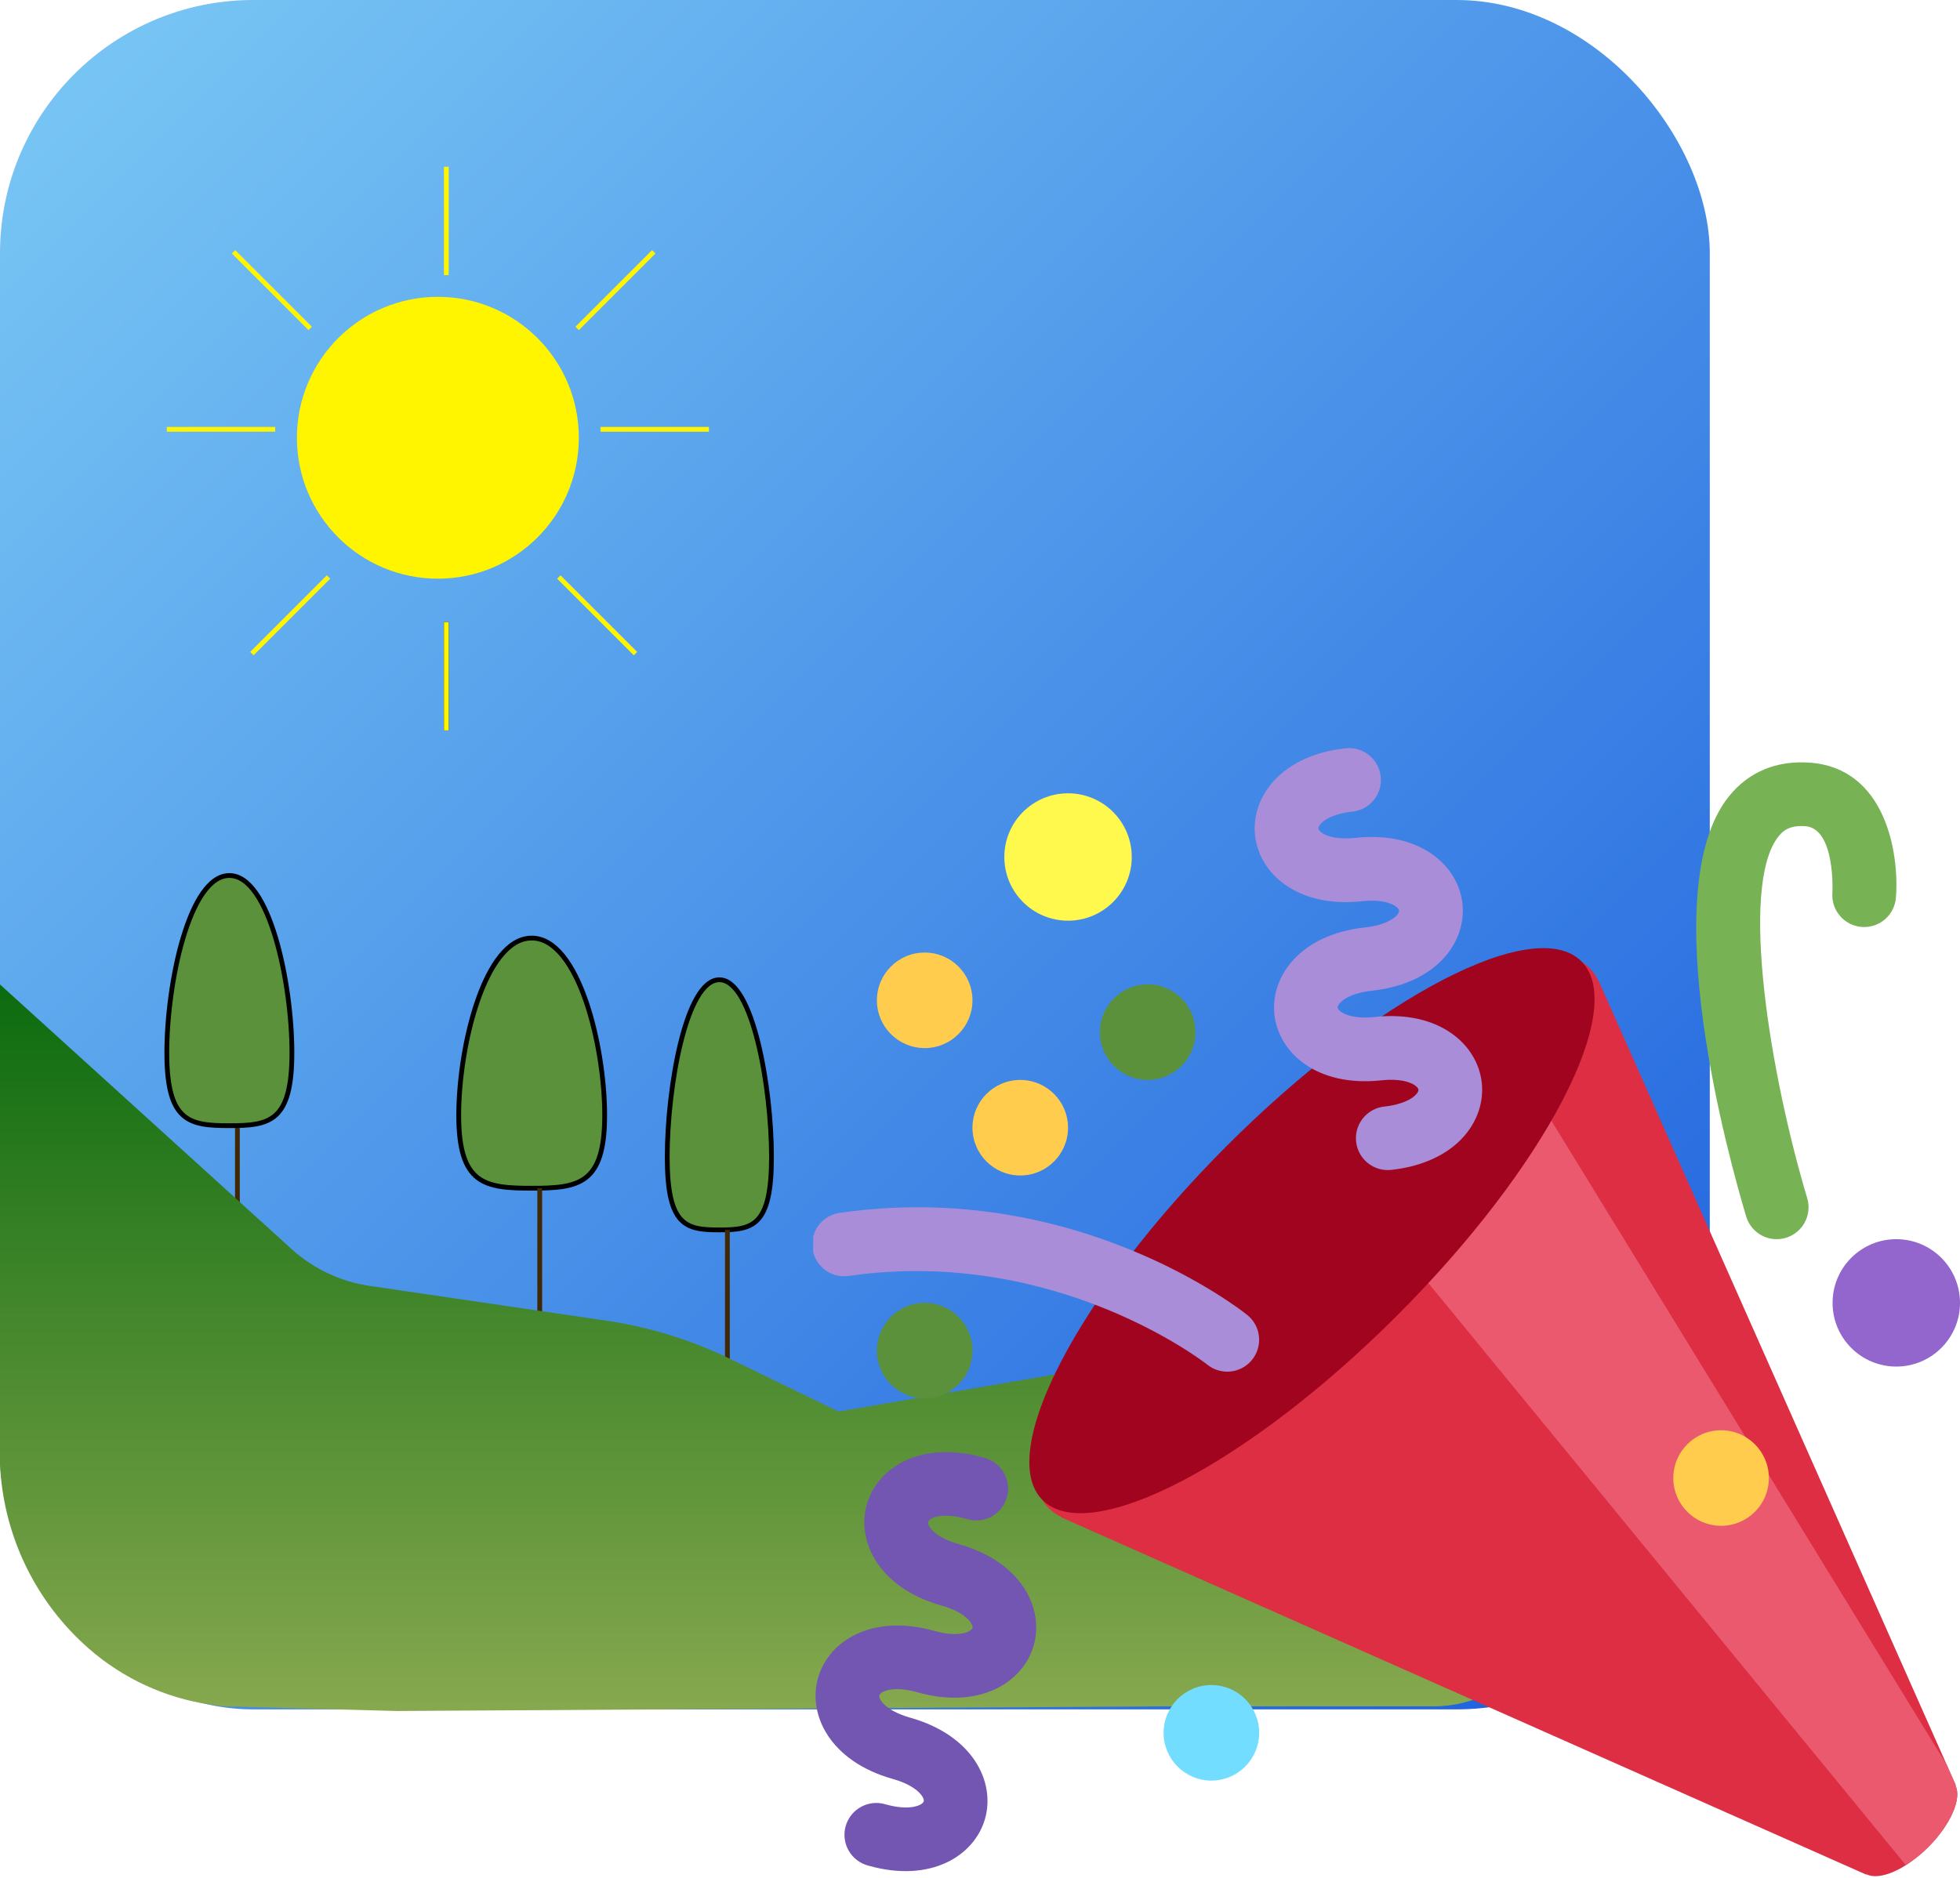 <svg width="410" height="393" viewBox="0 0 410 393" fill="none" xmlns="http://www.w3.org/2000/svg">
<rect width="357.66" height="357.66" rx="53" fill="url(#paint0_linear_2_132)"/>
<circle cx="91.596" cy="91.596" r="29.485" fill="#FFF500"/>
<line x1="93.364" y1="57.575" x2="93.364" y2="34.894" stroke="#FFF500"/>
<line x1="93.364" y1="152.834" x2="93.364" y2="130.153" stroke="black"/>
<line x1="120.727" y1="68.722" x2="136.765" y2="52.685" stroke="#FFF500"/>
<line x1="52.685" y1="136.765" x2="68.723" y2="120.727" stroke="#FFF500"/>
<line x1="116.898" y1="120.727" x2="132.936" y2="136.765" stroke="#FFF500"/>
<line x1="48.856" y1="52.685" x2="64.894" y2="68.723" stroke="#FFF500"/>
<line x1="93.364" y1="152.834" x2="93.364" y2="130.153" stroke="#FFF500"/>
<line x1="148.298" y1="89.828" x2="125.617" y2="89.828" stroke="#FFF500"/>
<line x1="57.574" y1="89.828" x2="34.894" y2="89.828" stroke="#FFF500"/>
<path d="M126.489 233.351C126.489 247.804 121.06 248.617 111.223 248.617C101.387 248.617 95.957 247.804 95.957 233.351C95.957 218.898 101.387 196.277 111.223 196.277C121.06 196.277 126.489 218.898 126.489 233.351Z" fill="#5C913B"/>
<path d="M126.489 233.351C126.489 247.804 121.06 248.617 111.223 248.617C101.387 248.617 95.957 247.804 95.957 233.351C95.957 218.898 101.387 196.277 111.223 196.277C121.06 196.277 126.489 218.898 126.489 233.351Z" stroke="black"/>
<line x1="49.66" y1="257.34" x2="49.66" y2="226.809" stroke="#402804"/>
<path d="M61.064 220.266C61.064 234.719 56.41 235.532 47.979 235.532C39.548 235.532 34.894 234.719 34.894 220.266C34.894 205.813 39.548 183.191 47.979 183.191C56.41 183.191 61.064 205.813 61.064 220.266Z" fill="#5C913B"/>
<path d="M61.064 220.266C61.064 234.719 56.41 235.532 47.979 235.532C39.548 235.532 34.894 234.719 34.894 220.266C34.894 205.813 39.548 183.191 47.979 183.191C56.41 183.191 61.064 205.813 61.064 220.266Z" stroke="black"/>
<path d="M161.383 242.074C161.383 256.528 157.505 257.34 150.479 257.34C143.453 257.34 139.574 256.528 139.574 242.074C139.574 227.621 143.453 205 150.479 205C157.505 205 161.383 227.621 161.383 242.074Z" fill="#5C913B"/>
<path d="M161.383 242.074C161.383 256.528 157.505 257.34 150.479 257.34C143.453 257.34 139.574 256.528 139.574 242.074C139.574 227.621 143.453 205 150.479 205C157.505 205 161.383 227.621 161.383 242.074Z" stroke="black"/>
<line x1="152.16" y1="287.872" x2="152.16" y2="257.34" stroke="#402804"/>
<line x1="112.904" y1="279.149" x2="112.904" y2="248.617" stroke="#402804"/>
<path d="M60.979 261.335L0 205.981V282.571V291V306.5L0.055 307.36C0.98 321.852 7.645 335.377 18.573 344.939C25.707 351.181 34.485 355.243 43.861 356.64L46.5 357.033L83 358L243.369 357.033H299.847C308.412 357.033 316.427 352.816 321.277 345.757L335.455 325.121L262.227 288.682C254.247 284.711 245.212 283.382 236.427 284.886L175.401 295.336L152.519 284.234C144.435 280.312 135.797 277.651 126.907 276.344L77.306 269.051C71.219 268.156 65.535 265.47 60.979 261.335Z" fill="url(#paint1_linear_2_132)"/>
<g clip-path="url(#clip0_2_132)">
<path d="M332.528 202.557C333.268 203.327 333.872 204.217 334.314 205.19L334.367 205.136L409.107 373.502L409.034 373.575C410.42 376.26 408.101 381.725 403.35 386.483C398.598 391.234 393.134 393.553 390.449 392.167L390.382 392.233L222.017 317.486L222.07 317.427C221.09 316.96 220.191 316.394 219.438 315.634C209.029 305.225 225.908 271.474 257.128 240.247C288.361 209.021 322.112 192.149 332.528 202.557V202.557Z" fill="#DD2E44"/>
<path d="M323.372 232.624L407.228 369.27L409.107 373.502L409.034 373.575C410.42 376.26 408.101 381.725 403.35 386.483C401.804 388.029 400.198 389.201 398.625 390.194L296.717 265.943L323.372 232.624Z" fill="#EA596E"/>
<path d="M256.655 239.728C225.535 270.86 208.256 304.046 218.078 313.855C227.894 323.677 261.079 306.405 292.219 275.285C323.345 244.152 340.617 210.954 330.802 201.138C320.979 191.322 287.794 208.595 256.655 239.728V239.728Z" fill="#A0041E"/>
<path d="M286.122 243.346C286.801 243.897 287.583 244.308 288.423 244.554C289.263 244.8 290.143 244.876 291.013 244.779C296.797 244.152 301.661 242.14 305.067 238.961C308.672 235.596 310.451 231.078 309.964 226.553C309.111 218.61 301.142 211.32 287.554 212.786C282.27 213.353 279.911 211.653 279.831 210.84C279.738 210.034 281.677 207.868 286.961 207.295C292.745 206.669 297.61 204.657 301.022 201.478C304.627 198.113 306.413 193.595 305.919 189.07C305.053 181.127 297.09 173.837 283.516 175.31C279.664 175.723 277.632 174.93 276.772 174.417C276.086 173.997 275.813 173.597 275.786 173.364C275.706 172.557 277.619 170.392 282.916 169.819C283.787 169.726 284.63 169.462 285.399 169.042C286.167 168.622 286.845 168.055 287.393 167.373C287.942 166.691 288.35 165.907 288.595 165.066C288.84 164.226 288.917 163.345 288.82 162.475C288.728 161.605 288.465 160.762 288.046 159.993C287.627 159.225 287.06 158.547 286.379 157.999C285.697 157.45 284.914 157.042 284.074 156.797C283.234 156.552 282.353 156.475 281.484 156.571C267.91 158.031 261.672 166.847 262.532 174.796C263.398 182.753 271.361 190.03 284.949 188.57C288.8 188.151 290.813 188.95 291.679 189.463C292.365 189.876 292.645 190.283 292.672 190.509C292.759 191.322 290.833 193.481 285.535 194.055C271.961 195.521 265.724 204.33 266.584 212.28C267.443 220.223 275.406 227.513 288.987 226.04C292.839 225.627 294.864 226.427 295.731 226.933C296.424 227.36 296.69 227.76 296.717 227.986C296.803 228.792 294.878 230.958 289.587 231.531C288.276 231.673 287.038 232.199 286.027 233.045C285.016 233.89 284.278 235.017 283.907 236.281C283.536 237.546 283.549 238.892 283.943 240.149C284.337 241.407 285.095 242.519 286.122 243.346V243.346Z" fill="#AA8DD8"/>
<path d="M205.684 304.972C192.536 301.26 183.467 307.124 181.308 314.821C179.149 322.511 183.827 332.247 196.968 335.945C202.099 337.384 203.638 339.837 203.432 340.616C203.205 341.403 200.6 342.695 195.482 341.249C182.341 337.551 173.272 343.415 171.113 351.105C168.94 358.802 173.631 368.524 186.779 372.229C191.903 373.668 193.449 376.127 193.223 376.907C193.003 377.686 190.404 378.979 185.28 377.54C184.429 377.277 183.535 377.187 182.65 377.275C181.764 377.364 180.906 377.629 180.124 378.054C179.343 378.48 178.654 379.058 178.1 379.754C177.545 380.45 177.136 381.25 176.895 382.106C176.655 382.963 176.589 383.859 176.7 384.742C176.812 385.625 177.099 386.477 177.545 387.247C177.992 388.017 178.587 388.689 179.298 389.225C180.008 389.761 180.818 390.15 181.681 390.368C194.815 394.066 203.891 388.215 206.064 380.512C208.223 372.822 203.538 363.1 190.384 359.395C185.253 357.949 183.714 355.503 183.94 354.717C184.153 353.937 186.752 352.638 191.87 354.077C205.024 357.782 214.087 351.931 216.253 344.221C218.418 336.531 213.734 326.809 200.586 323.097C195.468 321.665 193.929 319.199 194.142 318.426C194.369 317.64 196.961 316.347 202.086 317.786C202.942 318.075 203.848 318.186 204.749 318.113C205.65 318.041 206.527 317.786 207.326 317.363C208.125 316.941 208.83 316.361 209.398 315.658C209.965 314.954 210.384 314.143 210.629 313.273C210.873 312.403 210.938 311.492 210.819 310.596C210.7 309.7 210.4 308.838 209.938 308.061C209.475 307.285 208.86 306.61 208.128 306.079C207.397 305.548 206.565 305.172 205.684 304.972V304.972Z" fill="#7355B2"/>
<path d="M256.728 287C258.108 286.998 259.453 286.568 260.579 285.77C261.704 284.971 262.554 283.843 263.012 282.542C263.469 281.24 263.512 279.828 263.134 278.501C262.755 277.174 261.975 275.997 260.899 275.132C259.447 273.966 224.795 246.751 175.824 253.755C174.938 253.855 174.081 254.132 173.304 254.569C172.527 255.006 171.846 255.595 171.3 256.301C170.755 257.006 170.357 257.814 170.129 258.676C169.902 259.538 169.85 260.437 169.976 261.32C170.102 262.202 170.404 263.051 170.864 263.814C171.324 264.578 171.933 265.242 172.654 265.766C173.375 266.29 174.194 266.665 175.063 266.867C175.931 267.069 176.831 267.094 177.71 266.942C220.977 260.798 252.257 285.294 252.563 285.541C253.745 286.486 255.214 287.001 256.728 287V287Z" fill="#AA8DD8"/>
<path d="M371.657 259.279C372.696 259.279 373.72 259.036 374.648 258.57C375.576 258.104 376.383 257.427 377.003 256.594C377.623 255.761 378.04 254.794 378.22 253.771C378.4 252.749 378.339 251.698 378.041 250.703C370.491 225.561 363.647 185.438 372.057 174.976C372.996 173.79 374.416 172.624 377.668 172.871C383.918 173.35 383.325 186.538 383.319 186.671C383.234 187.554 383.326 188.445 383.59 189.291C383.854 190.138 384.285 190.923 384.856 191.602C385.428 192.28 386.129 192.837 386.919 193.241C387.709 193.644 388.571 193.886 389.455 193.952C390.34 194.018 391.228 193.907 392.069 193.625C392.91 193.344 393.686 192.897 394.352 192.311C395.018 191.726 395.561 191.013 395.948 190.215C396.335 189.417 396.558 188.55 396.606 187.664C397.292 178.475 394.434 160.776 378.667 159.583C371.63 159.05 365.786 161.496 361.661 166.627C345.862 186.291 361.901 243.299 365.273 254.534C365.686 255.906 366.53 257.109 367.68 257.964C368.83 258.818 370.224 259.279 371.657 259.279Z" fill="#77B255"/>
<path d="M240.075 225.96C234.555 225.96 230.08 221.485 230.08 215.965C230.08 210.444 234.555 205.969 240.075 205.969C245.596 205.969 250.071 210.444 250.071 215.965C250.071 221.485 245.596 225.96 240.075 225.96Z" fill="#5C913B"/>
<path d="M396.673 285.934C389.312 285.934 383.345 279.967 383.345 272.606C383.345 265.246 389.312 259.279 396.673 259.279C404.033 259.279 410 265.246 410 272.606C410 279.967 404.033 285.934 396.673 285.934Z" fill="#9266CC"/>
<path d="M193.429 292.598C187.909 292.598 183.434 288.122 183.434 282.602C183.434 277.082 187.909 272.606 193.429 272.606C198.95 272.606 203.425 277.082 203.425 282.602C203.425 288.122 198.95 292.598 193.429 292.598Z" fill="#5C913B"/>
<path d="M253.403 372.562C247.882 372.562 243.407 368.087 243.407 362.566C243.407 357.046 247.882 352.571 253.403 352.571C258.923 352.571 263.398 357.046 263.398 362.566C263.398 368.087 258.923 372.562 253.403 372.562Z" fill="#73DDFF"/>
<path d="M223.416 192.642C216.056 192.642 210.089 186.675 210.089 179.314C210.089 171.954 216.056 165.987 223.416 165.987C230.777 165.987 236.744 171.954 236.744 179.314C236.744 186.675 230.777 192.642 223.416 192.642Z" fill="#FFF84D"/>
<path d="M193.429 219.297C187.909 219.297 183.434 214.822 183.434 209.301C183.434 203.781 187.909 199.306 193.429 199.306C198.95 199.306 203.425 203.781 203.425 209.301C203.425 214.822 198.95 219.297 193.429 219.297Z" fill="#FFCC4D"/>
<path d="M213.421 245.952C207.9 245.952 203.425 241.476 203.425 235.956C203.425 230.436 207.9 225.96 213.421 225.96C218.941 225.96 223.416 230.436 223.416 235.956C223.416 241.476 218.941 245.952 213.421 245.952Z" fill="#FFCC4D"/>
<path d="M360.022 319.252C354.502 319.252 350.027 314.777 350.027 309.257C350.027 303.736 354.502 299.261 360.022 299.261C365.543 299.261 370.018 303.736 370.018 309.257C370.018 314.777 365.543 319.252 360.022 319.252Z" fill="#FFCC4D"/>
</g>
<defs>
<linearGradient id="paint0_linear_2_132" x1="0" y1="0" x2="357.66" y2="357.66" gradientUnits="userSpaceOnUse">
<stop stop-color="#7BC9F5"/>
<stop offset="1" stop-color="#1B5DDD"/>
</linearGradient>
<linearGradient id="paint1_linear_2_132" x1="167.727" y1="205.981" x2="167.727" y2="357.034" gradientUnits="userSpaceOnUse">
<stop stop-color="#0C6B0F"/>
<stop offset="1" stop-color="#86A84E"/>
</linearGradient>
<clipPath id="clip0_2_132">
<rect width="239.894" height="239.894" fill="white" transform="matrix(-1 0 0 1 410 152.66)"/>
</clipPath>
</defs>
</svg>
